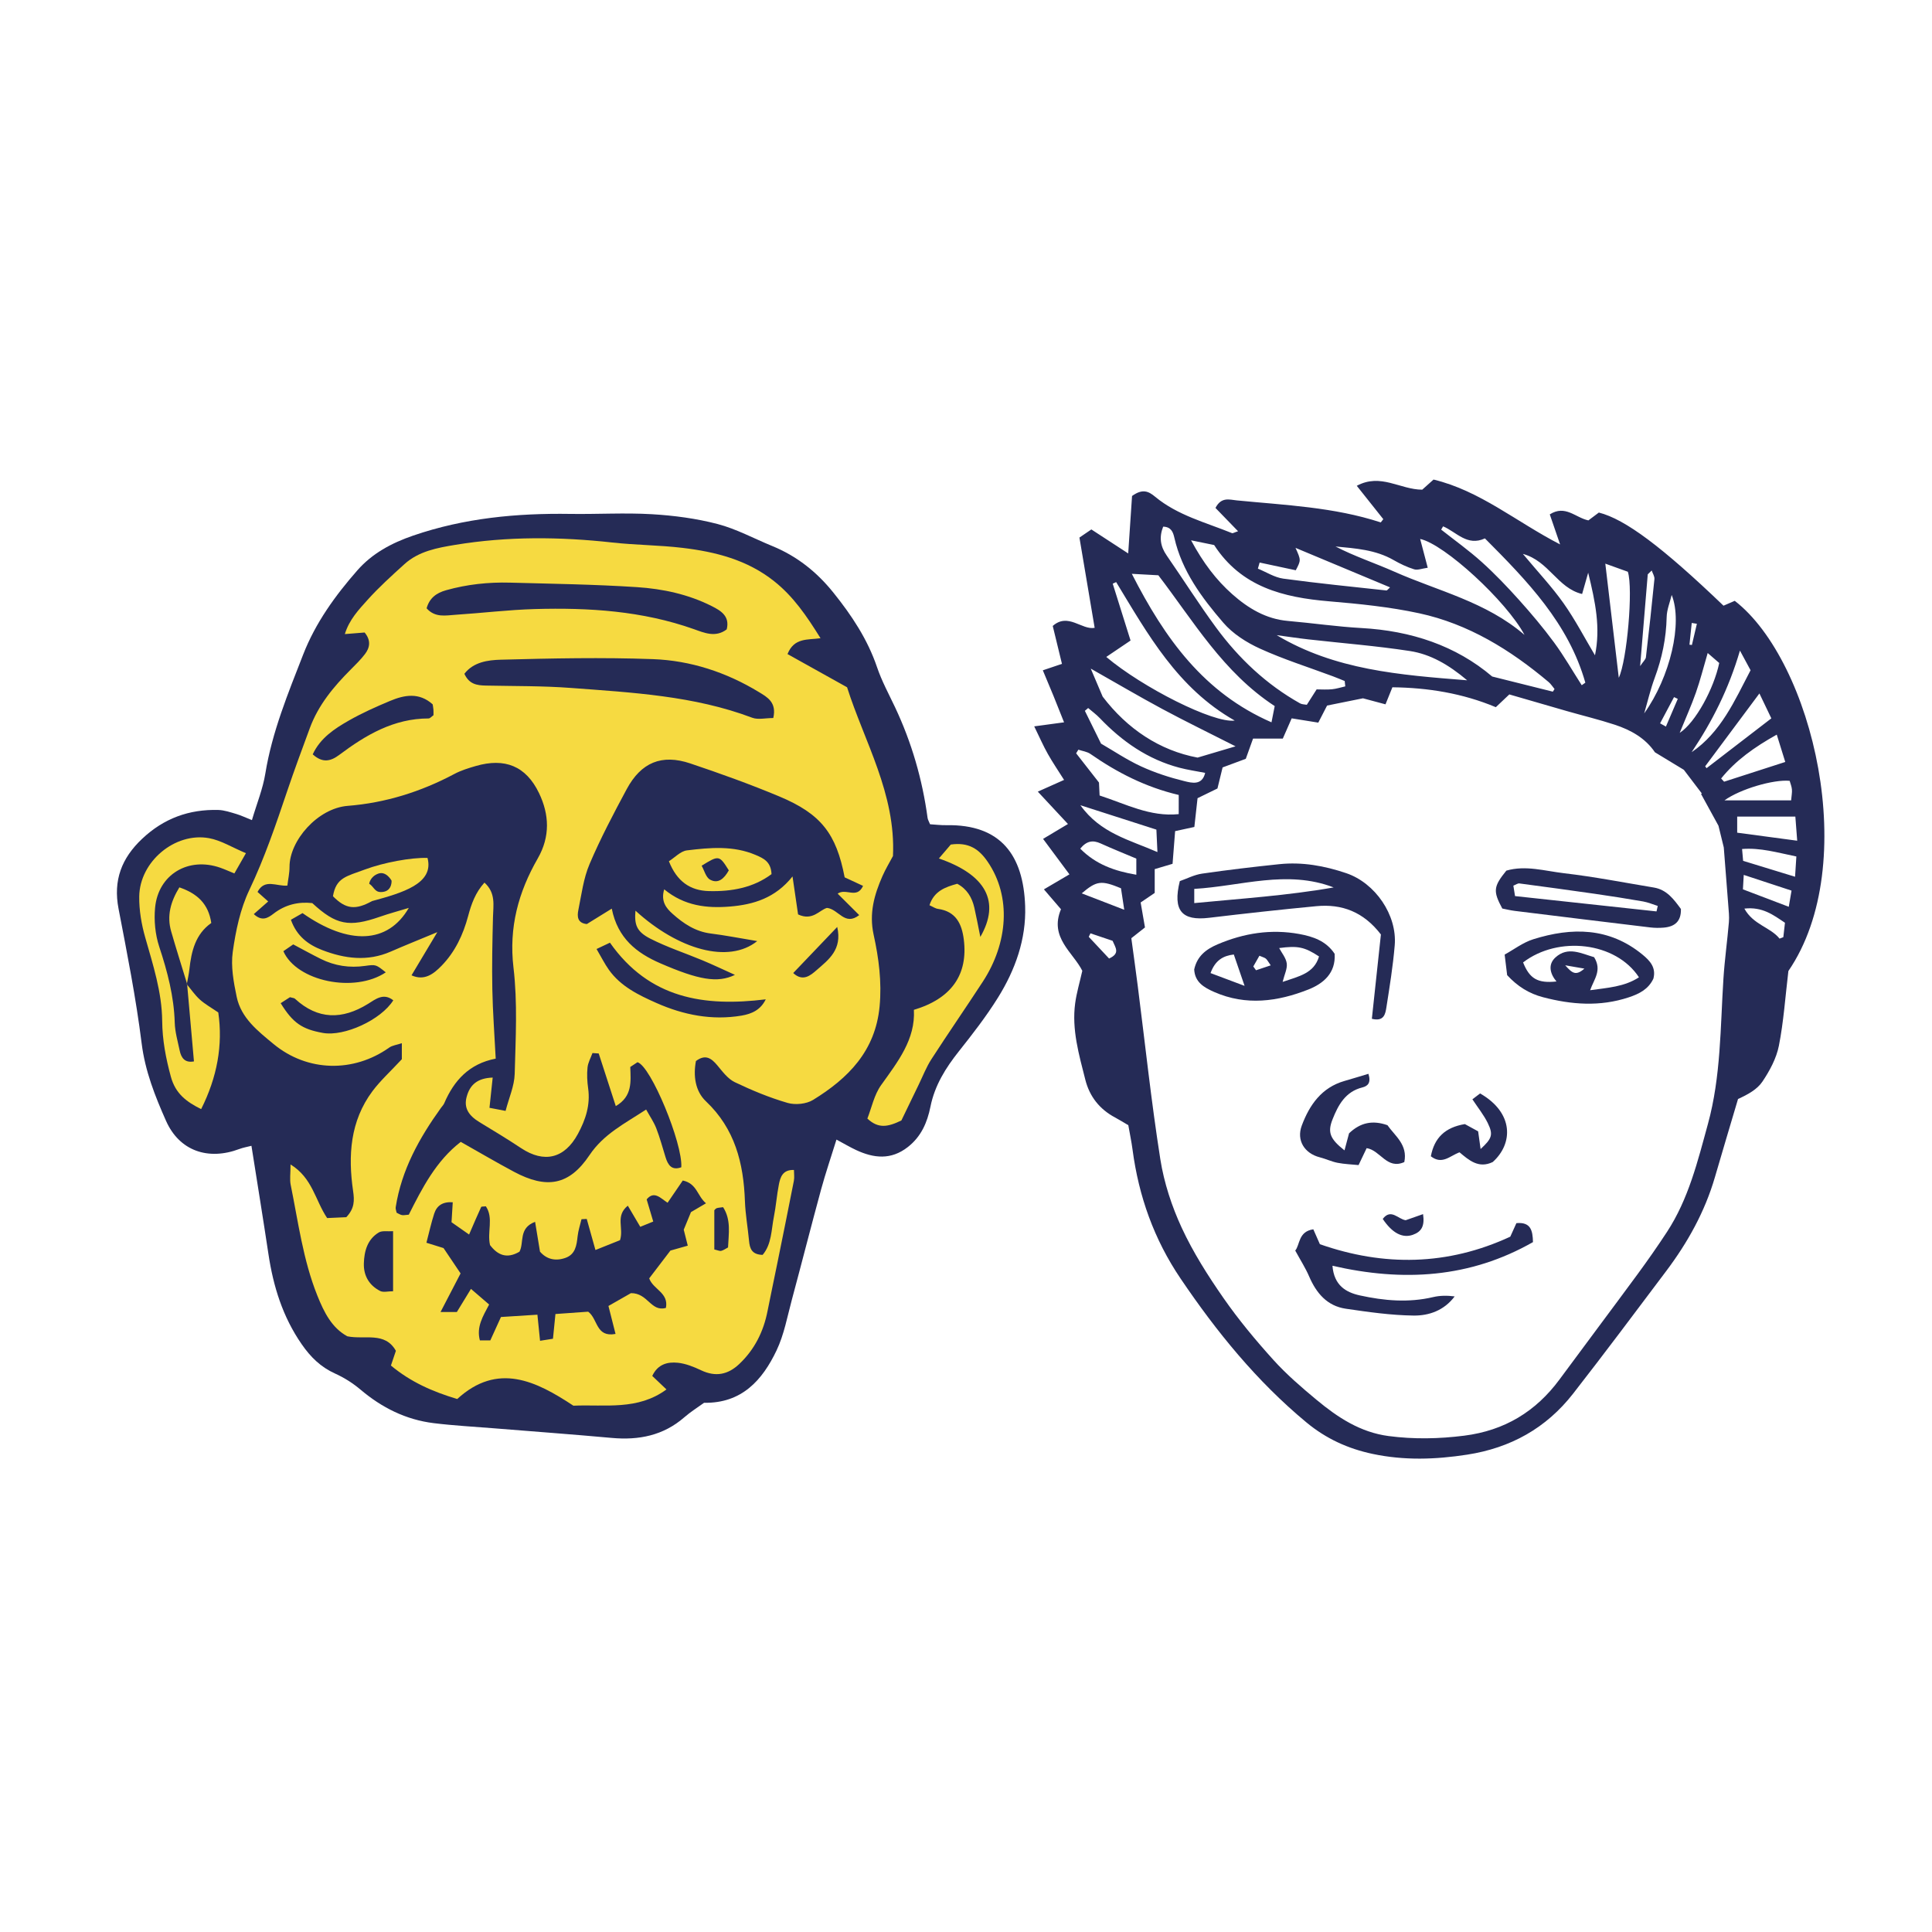 <svg version="1.1" id="svg" xmlns="http://www.w3.org/2000/svg" xmlns:xlink="http://www.w3.org/1999/xlink" x="0px" y="0px"
	 width="200px" height="200px" viewBox="0 0 200 200" enable-background="new 0 0 200 200" xml:space="preserve">
<path class="stroke" fill="#252b56"  fill-rule="evenodd" clip-rule="evenodd" d="M128.164,54.994c-0.89-0.918-1.634-1.686-2.339-2.413
	c0.609-1.171,1.444-0.856,2.19-0.782c5.013,0.493,10.065,0.691,14.922,2.281c0.087-0.112,0.175-0.224,0.262-0.336
	c-0.882-1.107-1.763-2.216-2.746-3.454c2.479-1.336,4.484,0.396,6.776,0.401c0.28-0.25,0.692-0.621,1.17-1.047
	c4.82,1.156,8.566,4.375,13.102,6.713c-0.408-1.188-0.731-2.129-1.068-3.109c1.613-1.02,2.658,0.342,3.997,0.623
	c0.317-0.239,0.722-0.541,1.083-0.812c2.732,0.691,6.57,3.568,12.905,9.642c0.379-0.164,0.784-0.34,1.163-0.504
	c8.06,6.235,13.139,27.24,5.553,38.321c-0.324,2.697-0.492,5.253-0.985,7.744c-0.259,1.304-0.952,2.586-1.704,3.706
	c-0.545,0.81-1.51,1.338-2.523,1.797c-0.799,2.697-1.609,5.392-2.394,8.094c-1.04,3.574-2.818,6.765-5.041,9.719
	c-3.194,4.245-6.372,8.504-9.64,12.692c-2.784,3.568-6.469,5.622-10.973,6.316c-3.279,0.506-6.504,0.615-9.772-0.076
	c-2.566-0.543-4.828-1.579-6.85-3.253c-5.153-4.27-9.311-9.387-13.043-14.907c-2.747-4.063-4.325-8.505-4.966-13.328
	c-0.111-0.841-0.288-1.673-0.44-2.542c-0.484-0.283-0.923-0.558-1.379-0.802c-1.596-0.856-2.631-2.162-3.071-3.905
	c-0.657-2.596-1.419-5.192-1.051-7.916c0.146-1.083,0.465-2.143,0.738-3.359c-0.944-1.908-3.443-3.443-2.207-6.374
	c-0.512-0.597-1.051-1.225-1.767-2.058c0.983-0.579,1.847-1.086,2.642-1.553c-0.875-1.18-1.721-2.317-2.729-3.673
	c0.961-0.573,1.706-1.019,2.575-1.539c-0.971-1.043-1.927-2.069-3.12-3.351c1.031-0.46,1.804-0.805,2.718-1.213
	c-0.601-0.954-1.182-1.803-1.684-2.697c-0.466-0.827-0.847-1.701-1.406-2.847c1.193-0.162,2.058-0.278,3.089-0.418
	c-0.385-0.965-0.739-1.866-1.105-2.763c-0.335-0.821-0.682-1.637-1.093-2.621c0.802-0.27,1.327-0.447,1.981-0.668
	c-0.313-1.29-0.632-2.598-0.954-3.924c1.587-1.409,3.01,0.447,4.339,0.195c-0.537-3.185-1.055-6.253-1.576-9.346
	c0.508-0.345,0.861-0.585,1.234-0.84c1.263,0.822,2.45,1.594,3.814,2.484c0.15-2.23,0.282-4.201,0.398-5.948
	c1.106-0.794,1.723-0.476,2.397,0.084c2.323,1.925,5.229,2.654,7.949,3.761C127.626,55.223,127.771,55.12,128.164,54.994z
	 M117.115,97.123c0.23,1.706,0.458,3.324,0.665,4.945c0.764,5.983,1.4,11.987,2.338,17.943c0.383,2.428,1.182,4.863,2.217,7.097
	c1.179,2.544,2.711,4.954,4.318,7.264c1.562,2.247,3.329,4.368,5.165,6.402c1.353,1.501,2.907,2.836,4.466,4.133
	c2.185,1.815,4.523,3.364,7.455,3.751c2.623,0.346,5.223,0.293,7.845-0.039c4.146-0.526,7.396-2.481,9.862-5.825
	c2.688-3.644,5.408-7.262,8.09-10.91c1.046-1.425,2.061-2.876,3.029-4.355c2.233-3.411,3.184-7.329,4.24-11.181
	c1.348-4.913,1.281-10.001,1.604-15.038c0.126-1.955,0.399-3.899,0.566-5.851c0.05-0.581-0.021-1.174-0.065-1.761
	c-0.139-1.886-0.292-3.771-0.465-5.974c-0.164-0.669-0.409-1.669-0.55-2.245c-0.729-1.33-1.269-2.313-1.808-3.297
	c0.031-0.01,0.062-0.02,0.094-0.031c-0.58-0.762-1.158-1.524-1.869-2.459c-0.842-0.511-1.893-1.148-2.994-1.816
	c-0.984-1.459-2.492-2.309-4.169-2.857c-1.618-0.53-3.278-0.932-4.918-1.4c-2.009-0.575-4.016-1.162-5.987-1.733
	c-0.491,0.465-0.899,0.852-1.396,1.322c-3.449-1.443-7.036-2.019-10.707-2.061c-0.227,0.559-0.435,1.075-0.714,1.765
	c-0.949-0.254-1.81-0.484-2.332-0.624c-1.434,0.289-2.566,0.518-3.716,0.75c-0.279,0.542-0.569,1.106-0.91,1.768
	c-0.949-0.152-1.83-0.294-2.754-0.443c-0.309,0.706-0.589,1.342-0.919,2.094c-1.066,0-2.089,0-3.08,0
	c-0.271,0.754-0.488,1.36-0.752,2.094c-0.749,0.278-1.529,0.567-2.401,0.892c-0.166,0.678-0.35,1.427-0.533,2.181
	c-0.745,0.363-1.434,0.699-2.06,1.004c-0.119,1.074-0.225,2.025-0.331,2.979c-0.805,0.174-1.417,0.307-1.991,0.431
	c-0.096,1.218-0.18,2.298-0.265,3.383c-0.728,0.216-1.266,0.377-1.848,0.55c0,0.869,0,1.646,0,2.464
	c-0.502,0.34-0.968,0.657-1.456,0.988c0.153,0.889,0.298,1.716,0.448,2.585C118.074,96.363,117.674,96.681,117.115,97.123z
	 M160.75,71.601c0.058-0.091,0.116-0.183,0.175-0.274c-0.204-0.244-0.376-0.524-0.615-0.725c-3.956-3.329-8.297-6.015-13.393-7.115
	c-3.061-0.661-6.211-0.976-9.339-1.24c-4.733-0.401-9.073-1.475-11.892-5.826c-0.666-0.136-1.33-0.272-2.387-0.488
	c1.264,2.347,2.608,4.111,4.271,5.584c1.632,1.444,3.475,2.564,5.75,2.762c2.543,0.221,5.074,0.595,7.62,0.736
	c5.131,0.284,9.763,1.815,13.531,5.018C156.718,70.593,158.733,71.097,160.75,71.601z M131.957,73.094
	c-5.343-3.497-8.391-8.771-12.045-13.542c-0.809-0.044-1.564-0.086-2.746-0.151c3.44,6.74,7.465,12.322,14.458,15.373
	C131.737,74.202,131.831,73.723,131.957,73.094z M139.263,71.053c-0.02-0.185-0.04-0.37-0.061-0.555
	c-0.406-0.163-0.811-0.335-1.221-0.488c-2.518-0.939-5.094-1.75-7.535-2.859c-1.401-0.636-2.828-1.543-3.816-2.695
	c-2.222-2.585-4.278-5.338-5.061-8.789c-0.128-0.564-0.321-1.125-1.159-1.148c-0.435,1.107-0.286,2.046,0.363,2.982
	c1.717,2.477,3.327,5.031,5.111,7.458c2.354,3.2,5.206,5.897,8.699,7.855c0.204,0.113,0.478,0.102,0.698,0.145
	c0.361-0.566,0.668-1.048,1.015-1.593c0.551,0,1.075,0.041,1.59-0.013C138.351,71.306,138.805,71.157,139.263,71.053z
	 M114.521,68.005c3.724,3.146,11.106,6.89,13.296,6.587c-5.926-3.359-8.992-8.938-12.273-14.334
	c-0.119,0.055-0.237,0.109-0.355,0.164c0.596,1.897,1.19,3.795,1.846,5.886C116.165,66.895,115.39,67.42,114.521,68.005z
	 M114.147,72.114c2.555,3.354,5.914,5.581,9.826,6.312c1.406-0.417,2.514-0.746,3.93-1.166c-2.728-1.386-5.171-2.572-7.562-3.856
	c-2.416-1.298-4.78-2.692-7.427-4.19C113.427,70.416,113.787,71.265,114.147,72.114z M157.817,65.726
	c-1.876-3.512-8.31-9.412-10.803-9.933c0.252,0.958,0.494,1.876,0.785,2.98c-0.582,0.079-1.042,0.275-1.406,0.163
	c-0.741-0.229-1.459-0.574-2.135-0.962c-1.865-1.07-3.932-1.204-6.006-1.402c1.987,1.03,4.091,1.721,6.104,2.613
	C148.87,61.188,153.817,62.285,157.817,65.726z M132.161,65.75c6.038,3.607,12.706,4.12,19.719,4.674
	c-1.915-1.616-3.795-2.702-5.929-3.03c-3.487-0.537-7.015-0.81-10.525-1.207C134.335,66.063,133.249,65.896,132.161,65.75z
	 M149.389,54.487c-0.066,0.113-0.133,0.226-0.2,0.339c1.406,1.111,2.872,2.155,4.2,3.352c1.359,1.225,2.632,2.558,3.855,3.92
	c1.27,1.415,2.502,2.874,3.628,4.404c1.041,1.415,1.918,2.949,2.868,4.431c0.124-0.087,0.249-0.175,0.373-0.263
	c-1.743-6.144-6.013-10.534-10.396-14.935C151.885,56.59,150.772,55.07,149.389,54.487z M122.022,82.294
	c-3.436-0.809-6.381-2.326-9.139-4.244c-0.35-0.244-0.831-0.3-1.252-0.443c-0.077,0.125-0.152,0.251-0.229,0.376
	c0.795,1.018,1.591,2.035,2.365,3.026c0.021,0.443,0.042,0.872,0.063,1.339c2.729,0.886,5.227,2.233,8.19,1.93
	C122.022,83.541,122.022,83.031,122.022,82.294z M130.396,58.234c-0.06,0.21-0.119,0.421-0.179,0.632
	c0.874,0.355,1.72,0.909,2.625,1.033c3.55,0.485,7.118,0.837,10.681,1.226c0.075,0.008,0.167-0.139,0.374-0.322
	c-3.259-1.361-6.425-2.685-9.787-4.089c0.575,1.274,0.575,1.274,0.028,2.32C132.9,58.769,131.649,58.501,130.396,58.234z
	 M163.78,61.491c-2.546-0.609-3.437-3.42-6.132-4.152c1.578,1.893,3.013,3.413,4.206,5.102c1.21,1.711,2.182,3.59,3.258,5.396
	c0.59-2.853,0.046-5.487-0.704-8.55C164.124,60.281,163.975,60.806,163.78,61.491z M166.182,58.348
	c0.48,4.065,0.941,7.98,1.394,11.814c0.848-1.783,1.5-9.201,0.94-10.974C167.776,58.922,167.05,58.66,166.182,58.348z
	 M113.978,76.979c1.309,0.756,2.678,1.683,4.16,2.363c1.422,0.652,2.936,1.143,4.457,1.517c0.756,0.186,1.85,0.489,2.163-0.852
	c-0.942-0.185-1.819-0.309-2.67-0.534c-3.269-0.864-5.928-2.716-8.237-5.133c-0.365-0.383-0.801-0.698-1.205-1.045
	c-0.113,0.097-0.229,0.193-0.341,0.289C112.837,74.666,113.369,75.747,113.978,76.979z M186.046,87.03
	c-0.062-0.808-0.118-1.538-0.192-2.497c-2.071,0-3.987,0-6.021,0c0,0.587,0,1.117,0,1.666
	C181.919,86.479,183.854,86.737,186.046,87.03z M178.171,80.589c0.103,0.111,0.205,0.222,0.308,0.332
	c2.067-0.667,4.138-1.335,6.331-2.043c-0.29-0.933-0.55-1.767-0.881-2.83C181.6,77.354,179.68,78.718,178.171,80.589z
	 M119.709,85.882c-2.658-0.854-5.105-1.639-7.866-2.525c2.072,2.911,5.084,3.584,7.974,4.85
	C119.778,87.382,119.746,86.686,119.709,85.882z M176.52,79.327c0.047,0.065,0.095,0.13,0.142,0.195
	c2.17-1.669,4.341-3.338,6.707-5.158c-0.39-0.812-0.813-1.697-1.235-2.578C180.17,74.424,178.344,76.875,176.52,79.327z
	 M180.118,67.348c-1.169,4.002-2.881,7.352-5.002,10.52c3.03-2.07,4.428-5.282,6.102-8.484
	C180.919,68.832,180.597,68.234,180.118,67.348z M173.053,61.587c-0.183,0.766-0.505,1.527-0.521,2.296
	c-0.047,2.183-0.484,4.262-1.241,6.303c-0.441,1.192-0.729,2.441-1.085,3.665C172.896,70.081,174.216,64.502,173.053,61.587z
	 M117.632,90.553c0-0.642,0-1.187,0-1.67c-1.312-0.555-2.514-1.034-3.689-1.569c-0.818-0.373-1.462-0.265-2.116,0.538
	C113.443,89.488,115.384,90.171,117.632,90.553z M178.515,82.854c2.403,0,4.622,0,6.902,0c0.041-0.498,0.112-0.82,0.082-1.132
	c-0.027-0.312-0.157-0.613-0.233-0.89C183.605,80.667,180.144,81.68,178.515,82.854z M173.881,75.867
	c1.638-1.065,3.538-4.578,4.093-7.234c-0.321-0.277-0.68-0.587-1.194-1.033c-0.442,1.507-0.772,2.826-1.222,4.104
	C175.099,73.016,174.522,74.288,173.881,75.867z M185.959,88.663c-2.009-0.412-3.72-0.923-5.62-0.775
	c0.047,0.534,0.074,0.841,0.108,1.226c1.753,0.537,3.464,1.061,5.377,1.647C185.876,89.962,185.911,89.416,185.959,88.663z
	 M180.427,92.065c1.676,0.637,3.151,1.199,4.746,1.805c0.106-0.624,0.179-1.044,0.286-1.674c-1.638-0.539-3.197-1.051-4.947-1.626
	C180.474,91.23,180.454,91.589,180.427,92.065z M116.044,91.953c-2.037-0.84-2.515-0.792-4.065,0.527
	c1.471,0.567,2.817,1.087,4.402,1.698C116.228,93.164,116.132,92.537,116.044,91.953z M169.785,68.957
	c0.331-0.492,0.572-0.69,0.599-0.914c0.318-2.695,0.615-5.393,0.881-8.094c0.028-0.285-0.182-0.594-0.28-0.892
	c-0.137,0.133-0.273,0.266-0.41,0.398C170.321,62.514,170.066,65.572,169.785,68.957z M184.22,97.167
	c0.13-0.051,0.26-0.102,0.39-0.152c0.056-0.489,0.11-0.977,0.169-1.491c-1.225-0.821-2.331-1.672-4.203-1.467
	C181.506,95.744,183.271,95.978,184.22,97.167z M115.174,97.391c-0.825-0.278-1.559-0.525-2.292-0.773
	c-0.059,0.121-0.116,0.242-0.174,0.363c0.719,0.767,1.436,1.533,2.103,2.245C115.997,98.69,115.464,98.096,115.174,97.391z
	 M171.851,74.88c0.202,0.112,0.403,0.224,0.604,0.335c0.41-0.956,0.819-1.911,1.229-2.868c-0.129-0.061-0.26-0.122-0.389-0.182
	C172.814,73.07,172.333,73.975,171.851,74.88z M175.661,64.573c-0.178-0.028-0.355-0.056-0.533-0.084
	c-0.079,0.75-0.158,1.5-0.236,2.25c0.085,0.009,0.17,0.019,0.254,0.028C175.318,66.036,175.49,65.305,175.661,64.573z"/>
<path class="stroke" fill="#252b56"  fill-rule="evenodd" clip-rule="evenodd" d="M26.08,84.897c0.502-1.703,1.13-3.231,1.387-4.819
	c0.701-4.311,2.354-8.308,3.919-12.326c1.27-3.266,3.326-6.114,5.622-8.726c1.519-1.727,3.505-2.807,5.767-3.583
	c5.298-1.818,10.718-2.326,16.253-2.243c2.817,0.042,5.644-0.133,8.451,0.031c2.283,0.134,4.593,0.439,6.802,1.015
	c1.945,0.508,3.764,1.502,5.643,2.271c2.545,1.041,4.602,2.661,6.339,4.82c1.909,2.374,3.548,4.842,4.535,7.749
	c0.481,1.419,1.21,2.756,1.853,4.118c1.722,3.646,2.831,7.471,3.372,11.465c0.024,0.185,0.136,0.358,0.256,0.658
	c0.536,0.032,1.106,0.106,1.677,0.096c5.665-0.106,7.99,3.125,8.168,8.383c0.115,3.415-1.026,6.602-2.822,9.479
	c-1.209,1.938-2.621,3.759-4.044,5.551c-1.368,1.722-2.495,3.528-2.935,5.715c-0.33,1.641-0.956,3.105-2.344,4.19
	c-1.742,1.362-3.524,1.165-5.359,0.309c-0.641-0.299-1.25-0.663-2.029-1.08c-0.562,1.813-1.132,3.478-1.594,5.172
	c-1.033,3.792-1.998,7.601-3.021,11.396c-0.476,1.768-0.807,3.619-1.584,5.252c-1.469,3.09-3.611,5.496-7.507,5.426
	c-0.664,0.482-1.396,0.936-2.034,1.493c-2.18,1.903-4.723,2.398-7.523,2.144c-4.051-0.368-8.107-0.664-12.16-0.993
	c-2.092-0.17-4.191-0.281-6.271-0.536c-2.877-0.354-5.367-1.6-7.58-3.473c-0.784-0.663-1.687-1.235-2.621-1.657
	c-1.492-0.674-2.534-1.694-3.472-3.049c-1.964-2.84-2.931-5.976-3.435-9.324c-0.555-3.688-1.154-7.37-1.759-11.207
	c-0.436,0.112-0.858,0.183-1.252,0.331c-3.221,1.211-6.2,0.213-7.589-2.911c-1.134-2.552-2.165-5.147-2.525-8.022
	c-0.584-4.675-1.502-9.312-2.393-13.945c-0.563-2.934,0.309-5.226,2.449-7.241c2.24-2.11,4.854-3.059,7.873-2.979
	c0.632,0.017,1.266,0.24,1.882,0.42C24.956,84.411,25.415,84.633,26.08,84.897z"/>
<path class="stroke" fill="#252b56"  fill-rule="evenodd" clip-rule="evenodd" d="M122.133,91.213c0.731-0.254,1.498-0.659,2.308-0.776
	c2.651-0.385,5.315-0.698,7.981-0.977c2.383-0.25,4.694,0.168,6.95,0.934c2.987,1.015,5.27,4.321,5.009,7.46
	c-0.178,2.148-0.527,4.284-0.86,6.415c-0.106,0.68-0.241,1.515-1.507,1.196c0.315-2.936,0.632-5.894,0.937-8.729
	c-1.799-2.344-4.038-3.182-6.688-2.929c-3.708,0.354-7.412,0.762-11.11,1.204C122.366,95.344,121.375,94.292,122.133,91.213z
	 M123.629,93.488c4.853-0.469,9.662-0.779,14.431-1.622c-4.836-1.861-9.576-0.13-14.431,0.152
	C123.629,92.584,123.629,92.89,123.629,93.488z"/>
<path class="stroke" fill="#252b56"  fill-rule="evenodd" clip-rule="evenodd" d="M156.344,128.02c0.22-0.484,0.425-0.942,0.634-1.402
	c1.484-0.132,1.686,0.749,1.715,1.964c-6.52,3.72-13.455,4.132-20.758,2.448c0.163,2.034,1.39,2.753,2.838,3.071
	c2.505,0.551,5.041,0.775,7.593,0.172c0.708-0.167,1.456-0.17,2.22-0.07c-1.094,1.466-2.673,2.003-4.252,1.983
	c-2.344-0.029-4.693-0.367-7.021-0.708c-1.931-0.284-3.05-1.615-3.795-3.348c-0.368-0.858-0.882-1.655-1.437-2.673
	c0.497-0.567,0.299-1.974,1.873-2.199c0.207,0.469,0.403,0.916,0.679,1.541C143.24,131.114,149.84,131.034,156.344,128.02z"/>
<path class="stroke" fill="#252b56"  fill-rule="evenodd" clip-rule="evenodd" d="M156.019,100.946c-0.083-0.69-0.153-1.268-0.258-2.126
	c0.94-0.517,1.89-1.251,2.962-1.588c3.985-1.25,7.852-1.243,11.296,1.579c0.794,0.649,1.438,1.356,1.14,2.498
	c-0.515,1.093-1.449,1.57-2.557,1.937c-2.975,0.986-5.921,0.759-8.876-0.016C158.302,102.857,157.097,102.119,156.019,100.946z
	 M165.022,99.087c0.831,1.355,0.014,2.235-0.413,3.42c1.825-0.26,3.527-0.345,5.056-1.335c-2.388-3.657-8.347-4.342-11.995-1.542
	c0.674,1.686,1.503,2.179,3.456,1.973c-0.693-0.828-0.89-1.777-0.104-2.491C162.315,97.936,163.705,98.711,165.022,99.087z
	 M162.028,99.927c0.709,0.791,1.079,1.142,1.988,0.344C163.289,100.146,162.862,100.072,162.028,99.927z"/>
<path class="stroke" fill="#252b56"  fill-rule="evenodd" clip-rule="evenodd" d="M174.007,94.097c0.041,1.305-0.661,1.839-1.794,1.932
	c-0.455,0.037-0.922,0.033-1.374-0.021c-4.68-0.562-9.358-1.135-14.035-1.713c-0.45-0.056-0.893-0.167-1.287-0.244
	c-0.973-1.801-0.92-2.273,0.42-3.923c1.988-0.582,3.991,0.038,5.976,0.269c3.114,0.362,6.2,0.967,9.296,1.481
	C172.565,92.104,173.29,93.124,174.007,94.097z M171.482,94.349c0.043-0.188,0.086-0.377,0.129-0.566
	c-0.505-0.158-0.999-0.374-1.514-0.464c-1.673-0.292-3.353-0.555-5.034-0.798c-2.59-0.373-5.185-0.725-7.779-1.068
	c-0.166-0.021-0.353,0.125-0.621,0.229c0.057,0.359,0.113,0.705,0.173,1.081C161.791,93.299,166.637,93.824,171.482,94.349z"/>
<path class="stroke" fill="#252b56"  fill-rule="evenodd" clip-rule="evenodd" d="M138.161,98.737c0.133,2.015-1.195,3.094-2.712,3.693
	c-3.175,1.255-6.456,1.71-9.75,0.262c-1.062-0.468-2.006-1.011-2.076-2.333c0.296-1.36,1.198-2.082,2.43-2.605
	c2.729-1.159,5.526-1.598,8.447-1.066C135.935,96.949,137.288,97.414,138.161,98.737z M136.546,99.012
	c-1.506-0.991-2.211-1.125-4.127-0.869c0.26,0.495,0.706,1.015,0.785,1.586c0.074,0.542-0.235,1.138-0.427,1.918
	C134.467,101.061,136.022,100.779,136.546,99.012z M128.839,102.057c-0.463-1.346-0.783-2.28-1.115-3.248
	c-1.094,0.128-1.922,0.589-2.41,1.924C126.441,101.156,127.481,101.547,128.839,102.057z M130.374,98.938
	c-0.217,0.379-0.425,0.746-0.633,1.111c0.094,0.131,0.188,0.261,0.282,0.392c0.469-0.156,0.938-0.313,1.523-0.509
	c-0.289-0.406-0.37-0.584-0.507-0.695C130.903,99.127,130.712,99.084,130.374,98.938z"/>
<path class="stroke" fill="#252b56"  fill-rule="evenodd" clip-rule="evenodd" d="M139.182,119.087c0.194-0.729,0.343-1.283,0.471-1.765
	c1.172-1.12,2.435-1.384,3.977-0.842c0.764,1.102,2.12,2.016,1.743,3.818c-1.814,0.812-2.471-1.229-3.898-1.442
	c-0.234,0.489-0.478,1.001-0.836,1.752c-0.698-0.07-1.451-0.093-2.179-0.236c-0.629-0.123-1.223-0.413-1.847-0.571
	c-1.558-0.399-2.429-1.742-1.854-3.281c0.798-2.137,2.054-3.944,4.431-4.623c0.826-0.236,1.646-0.49,2.47-0.737
	c0.296,0.945-0.076,1.272-0.633,1.411c-1.749,0.436-2.492,1.813-3.08,3.298C137.406,117.229,137.685,117.904,139.182,119.087z"/>
<path class="stroke" fill="#252b56"  fill-rule="evenodd" clip-rule="evenodd" d="M152.422,113.799c0.331-0.252,0.578-0.44,0.796-0.606
	c3.514,2.009,3.432,5.197,1.31,7.099c-1.463,0.711-2.475-0.2-3.438-1.005c-0.985,0.356-1.796,1.327-2.968,0.41
	c0.361-1.903,1.457-2.988,3.52-3.332c0.376,0.206,0.878,0.479,1.375,0.751c0.092,0.65,0.169,1.211,0.255,1.83
	c1.173-1.084,1.331-1.473,0.745-2.681C153.601,115.412,152.985,114.655,152.422,113.799z"/>
<path class="stroke" fill="#252b56"  fill-rule="evenodd" clip-rule="evenodd" d="M145.517,126.317c0.59-0.208,1.18-0.416,1.798-0.632
	c0.179,1.224-0.146,1.819-1.063,2.143c-1.068,0.376-2.128-0.178-3.111-1.646C143.999,125.062,144.733,126.215,145.517,126.317z"/>
<path fill-rule="evenodd" clip-rule="evenodd" fill="#f6da41" class="fill" d="M30.077,120.543c2.279,1.405,2.536,3.681,3.788,5.55
	c0.651-0.03,1.397-0.063,1.983-0.09c0.865-0.915,0.847-1.73,0.704-2.714c-0.533-3.66-0.308-7.236,2.01-10.338
	c0.808-1.08,1.827-2.001,3.036-3.302c0-0.176,0-0.8,0-1.657c-0.535,0.179-0.984,0.225-1.306,0.453
	c-3.694,2.622-8.481,2.524-11.981-0.374c-1.611-1.334-3.35-2.678-3.809-4.874c-0.317-1.519-0.618-3.143-0.409-4.647
	c0.305-2.182,0.776-4.442,1.714-6.413c1.589-3.336,2.759-6.797,3.934-10.275c0.734-2.174,1.535-4.325,2.328-6.479
	c0.88-2.393,2.466-4.3,4.241-6.075c0.509-0.51,1.028-1.02,1.464-1.589c0.516-0.673,0.652-1.417-0.028-2.242
	c-0.567,0.045-1.199,0.095-2.048,0.163c0.452-1.49,1.441-2.528,2.355-3.546c1.182-1.315,2.505-2.508,3.817-3.697
	c1.482-1.342,3.401-1.688,5.269-1.996c5.403-0.89,10.828-0.841,16.265-0.239c2.409,0.267,4.848,0.266,7.254,0.553
	c3.411,0.407,6.684,1.231,9.48,3.451c1.999,1.586,3.372,3.605,4.802,5.901c-1.338,0.192-2.725-0.08-3.417,1.642
	c1.985,1.106,3.958,2.207,6.166,3.437c1.773,5.6,5.056,11.014,4.751,17.469c-0.359,0.678-0.771,1.354-1.086,2.072
	c-0.851,1.937-1.402,3.856-0.914,6.082c0.529,2.41,0.855,4.866,0.617,7.406c-0.434,4.625-3.251,7.451-6.885,9.686
	c-0.697,0.43-1.844,0.543-2.642,0.312c-1.874-0.544-3.701-1.302-5.464-2.146c-0.716-0.343-1.268-1.092-1.802-1.733
	c-0.621-0.743-1.231-1.196-2.222-0.455c-0.285,1.516-0.084,3.107,1.036,4.168c3.007,2.847,3.896,6.407,4.036,10.332
	c0.05,1.374,0.299,2.74,0.427,4.112c0.074,0.791,0.276,1.425,1.406,1.453c0.941-1.1,0.895-2.59,1.168-3.958
	c0.217-1.092,0.297-2.211,0.51-3.304c0.151-0.776,0.384-1.566,1.565-1.528c0,0.383,0.062,0.77-0.01,1.131
	c-0.566,2.895-1.156,5.785-1.742,8.675c-0.325,1.606-0.668,3.209-0.986,4.816c-0.418,2.119-1.337,3.962-2.918,5.461
	c-1.182,1.12-2.461,1.365-3.964,0.652c-0.757-0.359-1.58-0.69-2.401-0.776c-1.049-0.108-2.076,0.137-2.647,1.364
	c0.48,0.456,0.927,0.88,1.47,1.398c-2.978,2.19-6.316,1.541-9.636,1.682c-3.843-2.54-7.829-4.536-12.024-0.691
	c-2.576-0.771-4.826-1.768-6.863-3.466c0.157-0.466,0.314-0.935,0.513-1.523c-1.14-2.019-3.214-1.13-5.026-1.502
	c-1.608-0.877-2.41-2.48-3.109-4.226c-1.478-3.688-1.971-7.601-2.754-11.448C29.979,122.1,30.077,121.498,30.077,120.543z
	 M61.979,109.055c-0.215-0.015-0.431-0.029-0.646-0.044c-0.179,0.498-0.46,0.985-0.513,1.496c-0.073,0.711-0.036,1.449,0.065,2.161
	c0.241,1.716-0.261,3.239-1.06,4.715c-1.38,2.549-3.489,3.062-5.891,1.466c-1.41-0.938-2.861-1.812-4.31-2.691
	c-1.161-0.705-1.598-1.507-1.329-2.564c0.34-1.337,1.163-1.987,2.708-2.044c-0.108,1.023-0.216,2.032-0.332,3.131
	c0.547,0.104,0.964,0.184,1.667,0.318c0.348-1.346,0.909-2.581,0.943-3.831c0.098-3.669,0.304-7.381-0.126-11.007
	c-0.491-4.16,0.509-7.809,2.512-11.293c1.306-2.273,1.193-4.557,0.135-6.761c-1.354-2.822-3.55-3.676-6.546-2.811
	c-0.754,0.218-1.523,0.454-2.213,0.82c-3.463,1.844-7.143,3-11.043,3.306c-3.129,0.246-6.037,3.611-6.029,6.32
	c0.002,0.636-0.143,1.271-0.222,1.934c-1.121,0.101-2.343-0.76-3.09,0.658c0.397,0.354,0.747,0.664,1.104,0.983
	c-0.572,0.503-1.02,0.897-1.49,1.311c0.85,0.787,1.452,0.412,2.053-0.052c1.203-0.929,2.564-1.249,3.999-1.089
	c2.468,2.279,3.806,2.529,7.021,1.408c0.902-0.315,1.828-0.562,2.973-0.909c-2.174,3.746-6.241,3.879-11.002,0.539
	c-0.346,0.198-0.758,0.434-1.203,0.689c0.604,1.706,1.805,2.584,3.241,3.137c2.328,0.896,4.694,1.206,7.088,0.159
	c1.44-0.629,2.9-1.212,4.829-2.015c-1.035,1.731-1.84,3.077-2.672,4.469c1.336,0.605,2.29-0.148,3.105-0.984
	c1.402-1.437,2.241-3.219,2.755-5.15c0.33-1.244,0.754-2.43,1.69-3.464c1.187,1.075,0.914,2.334,0.883,3.569
	c-0.064,2.485-0.116,4.974-0.068,7.459c0.043,2.347,0.223,4.691,0.35,7.195c-2.745,0.527-4.318,2.263-5.326,4.614
	c-0.074,0.177-0.224,0.322-0.339,0.482c-2.245,3.119-4.085,6.423-4.688,10.289c-0.028,0.178,0.061,0.374,0.097,0.567
	c0.196,0.091,0.365,0.209,0.551,0.244c0.181,0.034,0.376-0.018,0.708-0.042c1.389-2.759,2.82-5.565,5.379-7.537
	c1.872,1.055,3.673,2.116,5.515,3.098c3.367,1.795,5.701,1.42,7.806-1.717c1.481-2.208,3.646-3.267,5.869-4.731
	c0.391,0.711,0.799,1.298,1.051,1.945c0.377,0.973,0.647,1.987,0.957,2.987c0.255,0.827,0.645,1.406,1.632,1.047
	c0.165-2.454-3.162-10.512-4.538-10.875c-0.197,0.13-0.456,0.303-0.743,0.492c0.049,1.497,0.244,3.035-1.5,4.052
	C63.128,112.595,62.554,110.825,61.979,109.055z M78.388,97.421c-1.879-0.311-3.338-0.601-4.811-0.784
	c-1.585-0.198-2.826-1.029-3.956-2.041c-0.645-0.576-1.237-1.279-0.864-2.534c2.098,1.729,4.426,1.979,6.81,1.783
	c2.417-0.2,4.688-0.868,6.474-3.117c0.24,1.636,0.422,2.883,0.575,3.932c1.505,0.705,2.212-0.459,2.99-0.674
	c1.22,0.13,1.824,1.914,3.339,0.746c-0.795-0.792-1.504-1.498-2.232-2.223c0.875-0.608,1.989,0.597,2.63-0.803
	c-0.673-0.312-1.291-0.599-1.905-0.883c-0.869-4.516-2.432-6.563-6.774-8.379c-3.019-1.262-6.105-2.372-9.207-3.413
	c-2.956-0.993-5.092-0.108-6.586,2.671c-1.364,2.539-2.714,5.1-3.841,7.749c-0.632,1.483-0.834,3.155-1.16,4.756
	c-0.133,0.649-0.111,1.355,0.879,1.451c0.773-0.478,1.572-0.973,2.58-1.595c0.612,3.069,2.574,4.595,5.03,5.659
	c3.937,1.705,5.91,2.077,7.721,1.197c-1.258-0.566-2.29-1.058-3.345-1.499c-1.808-0.756-3.688-1.366-5.426-2.255
	c-1.424-0.729-1.65-1.448-1.527-2.892C70.208,98.308,75.415,99.804,78.388,97.421z M62.986,135.193
	c0.982-0.56,1.876-1.07,2.327-1.327c1.767-0.021,2.063,1.969,3.622,1.527c0.312-1.576-1.327-1.907-1.729-3.057
	c0.734-0.962,1.481-1.941,2.195-2.877c0.607-0.172,1.148-0.326,1.797-0.509c-0.164-0.652-0.301-1.193-0.417-1.653
	c0.282-0.687,0.53-1.291,0.748-1.819c0.501-0.294,0.922-0.542,1.556-0.914c-0.915-0.758-0.919-2.042-2.404-2.358
	c-0.479,0.702-0.995,1.457-1.572,2.302c-0.726-0.468-1.393-1.287-2.167-0.347c0.23,0.775,0.444,1.493,0.682,2.293
	c-0.563,0.229-0.959,0.39-1.343,0.546c-0.455-0.772-0.854-1.449-1.29-2.188c-1.326,1.079-0.396,2.302-0.807,3.572
	c-0.716,0.286-1.581,0.632-2.543,1.017c-0.349-1.24-0.625-2.227-0.901-3.214c-0.182,0.009-0.361,0.018-0.543,0.026
	c-0.139,0.588-0.337,1.169-0.402,1.765c-0.104,0.948-0.227,1.877-1.269,2.241c-1.014,0.354-1.933,0.157-2.626-0.649
	c-0.17-1.04-0.331-2.018-0.507-3.085c-1.749,0.654-1.112,2.164-1.618,3.092c-1.326,0.781-2.281,0.328-3.047-0.687
	c-0.316-1.371,0.388-2.792-0.43-4.01c-0.247,0.031-0.46,0.007-0.488,0.069c-0.393,0.852-0.758,1.715-1.25,2.85
	c-0.685-0.479-1.316-0.922-1.818-1.274c0.053-0.867,0.088-1.427,0.127-2.067c-1.06-0.072-1.652,0.36-1.919,1.174
	c-0.313,0.965-0.529,1.964-0.806,3.017c0.711,0.222,1.197,0.373,1.77,0.551c0.586,0.87,1.199,1.783,1.766,2.624
	c-0.701,1.349-1.319,2.541-2.074,3.993c0.838,0,1.305,0,1.689,0c0.515-0.842,0.946-1.549,1.46-2.391
	c0.729,0.627,1.3,1.119,1.88,1.617c-0.66,1.25-1.328,2.321-0.957,3.715c0.447,0,0.803,0,1.079,0
	c0.425-0.935,0.794-1.744,1.103-2.422c1.397-0.088,2.541-0.161,3.773-0.239c0.094,0.936,0.176,1.751,0.273,2.701
	c0.549-0.086,0.953-0.15,1.337-0.211c0.091-0.906,0.168-1.67,0.257-2.56c1.237-0.088,2.386-0.17,3.389-0.242
	c1.023,0.76,0.779,2.683,2.831,2.303C63.475,137.121,63.257,136.265,62.986,135.193z M80.049,74.33
	c0.382-1.639-0.646-2.175-1.499-2.694c-3.363-2.044-7.065-3.26-10.963-3.403c-5.239-0.192-10.493-0.081-15.738,0.059
	c-1.33,0.035-2.84,0.237-3.776,1.459c0.494,1.091,1.317,1.2,2.206,1.219c2.945,0.064,5.898,0.024,8.832,0.246
	c6.336,0.478,12.708,0.802,18.761,3.084C78.477,74.527,79.243,74.33,80.049,74.33z M75.229,65.152
	c0.346-1.375-0.619-1.938-1.542-2.404c-2.431-1.229-5.083-1.794-7.757-1.968c-4.369-0.285-8.756-0.346-13.136-0.465
	c-2.236-0.06-4.444,0.176-6.613,0.785c-1.031,0.29-1.724,0.821-2.019,1.872c0.882,0.994,1.974,0.736,2.985,0.671
	c2.74-0.177,5.474-0.516,8.215-0.593c5.593-0.157,11.133,0.185,16.484,2.085C72.894,65.506,74.08,66.033,75.229,65.152z
	 M44.79,72.914c-1.404-1.264-2.926-0.979-4.421-0.352c-1.442,0.605-2.882,1.245-4.237,2.017c-1.505,0.857-2.976,1.818-3.759,3.511
	c1.023,0.926,1.86,0.721,2.745,0.057c2.749-2.06,5.647-3.773,9.246-3.773c0.158,0,0.317-0.203,0.509-0.333
	c0-0.189,0.01-0.381-0.004-0.571C44.856,73.281,44.817,73.095,44.79,72.914z M79.271,103.451
	c-6.371,0.785-12.049-0.065-16.129-5.865c-0.373,0.176-0.782,0.37-1.387,0.655c0.494,0.841,0.836,1.532,1.276,2.152
	c1.228,1.728,3.1,2.627,4.935,3.44c2.779,1.231,5.725,1.82,8.793,1.304C77.813,104.959,78.732,104.556,79.271,103.451z
	 M29.056,103.85c1.26,2.042,2.203,2.692,4.377,3.08c2.202,0.392,6.004-1.344,7.28-3.378c-1.02-0.806-1.83-0.116-2.628,0.376
	c-2.654,1.636-5.175,1.649-7.551-0.54c-0.086-0.079-0.244-0.078-0.517-0.158C29.752,103.401,29.402,103.626,29.056,103.85z
	 M39.936,100.657c-1.018-0.813-1.021-0.826-2.146-0.667c-1.604,0.227-3.133-0.001-4.58-0.722c-0.934-0.465-1.848-0.971-2.855-1.504
	c-0.34,0.234-0.689,0.476-1.021,0.703C30.706,101.588,36.698,102.836,39.936,100.657z M40.692,127.452
	c-0.574,0.041-1.128-0.079-1.482,0.134c-1.174,0.708-1.507,1.929-1.544,3.2c-0.038,1.271,0.553,2.28,1.692,2.858
	c0.325,0.165,0.808,0.025,1.334,0.025C40.692,131.62,40.692,129.749,40.692,127.452z M82.114,100.728
	c0.998,0.935,1.802,0.238,2.42-0.301c1.229-1.073,2.676-2.119,2.135-4.468C85.054,97.651,83.617,99.155,82.114,100.728z
	 M73.946,125.282c0,1.387,0,2.727,0,4.063c0.348,0.077,0.547,0.182,0.711,0.143c0.239-0.058,0.453-0.219,0.709-0.353
	c0.062-1.434,0.332-2.857-0.51-4.167c-0.289,0.041-0.486,0.044-0.664,0.104C74.082,125.109,74.002,125.232,73.946,125.282z"/>
<path fill-rule="evenodd" clip-rule="evenodd" fill="#f6da41" class="fill" d="M93.311,115.99c-1.418,0.688-2.396,0.859-3.521-0.196
	c0.441-1.119,0.702-2.455,1.422-3.463c1.728-2.419,3.565-4.735,3.393-7.794c3.921-1.172,5.618-3.669,5.167-7.277
	c-0.201-1.621-0.811-2.909-2.662-3.171c-0.303-0.042-0.582-0.245-0.892-0.381c0.476-1.459,1.618-1.876,2.875-2.22
	c1.006,0.536,1.526,1.41,1.77,2.471c0.211,0.924,0.382,1.858,0.621,3.032c2.101-3.644,0.595-6.441-4.291-8.122
	c0.494-0.578,0.913-1.068,1.232-1.441c1.852-0.269,2.926,0.468,3.825,1.788c2.466,3.618,2.096,8.41-0.508,12.405
	c-1.753,2.69-3.582,5.332-5.324,8.029c-0.529,0.819-0.886,1.751-1.315,2.634C94.477,113.569,93.857,114.858,93.311,115.99z"/>
<path fill-rule="evenodd" clip-rule="evenodd" fill="#f6da41" class="fill" d="M19.335,101.889c0.446,0.532,0.841,1.121,1.351,1.582
	c0.523,0.474,1.158,0.823,1.911,1.341c0.492,3.38-0.119,6.707-1.774,10.004c-1.502-0.747-2.655-1.583-3.138-3.364
	c-0.518-1.913-0.878-3.782-0.896-5.777c-0.028-2.97-0.95-5.795-1.757-8.636c-0.388-1.362-0.636-2.82-0.619-4.229
	c0.044-3.616,3.697-6.682,7.221-6.044c1.243,0.225,2.395,0.957,3.824,1.556c-0.463,0.811-0.801,1.403-1.196,2.096
	c-0.539-0.219-0.995-0.429-1.468-0.594c-3.294-1.147-6.408,0.691-6.738,4.134c-0.127,1.33,0.012,2.782,0.428,4.046
	c0.848,2.571,1.525,5.136,1.605,7.859c0.027,0.967,0.311,1.931,0.511,2.89c0.162,0.775,0.548,1.297,1.478,1.123
	c-0.241-2.727-0.475-5.378-0.71-8.029L19.335,101.889z"/>
<path fill-rule="evenodd" clip-rule="evenodd" fill="#f6da41" class="fill" d="M19.367,101.847c-0.552-1.81-1.127-3.614-1.649-5.433
	c-0.463-1.611-0.057-3.067,0.85-4.554c1.863,0.64,3.01,1.705,3.304,3.687c-1.644,1.158-2.057,2.92-2.265,4.782
	c-0.058,0.519-0.172,1.031-0.266,1.552C19.335,101.889,19.367,101.847,19.367,101.847z"/>
<path fill-rule="evenodd" clip-rule="evenodd" fill="#f6da41" class="fill" d="M79.868,90.49c-1.876,1.403-4.124,1.819-6.487,1.755
	c-1.935-0.052-3.312-1-4.137-3.088c0.616-0.389,1.206-1.044,1.864-1.125c2.389-0.291,4.81-0.515,7.128,0.479
	C79.028,88.851,79.808,89.188,79.868,90.49z M75.446,90.098c-0.984-1.576-1.025-1.585-2.812-0.48
	c0.273,0.483,0.437,1.198,0.865,1.438C74.333,91.521,74.958,90.976,75.446,90.098z"/>
<path fill-rule="evenodd" clip-rule="evenodd" fill="#f6da41" class="fill" d="M44.255,88.811c-1.711-0.052-4.555,0.481-6.481,1.2
	c-1.927,0.718-2.982,0.832-3.307,2.767c1.317,1.339,2.324,1.458,4.042,0.504C41.641,92.428,44.968,91.485,44.255,88.811z
	 M39.698,92.321c-0.918,0.159-0.919-0.479-1.478-0.838c0,0,0.08-0.719,0.919-1.038c0.838-0.319,1.396,0.718,1.396,0.718
	S40.616,92.161,39.698,92.321z"/>
</svg>
